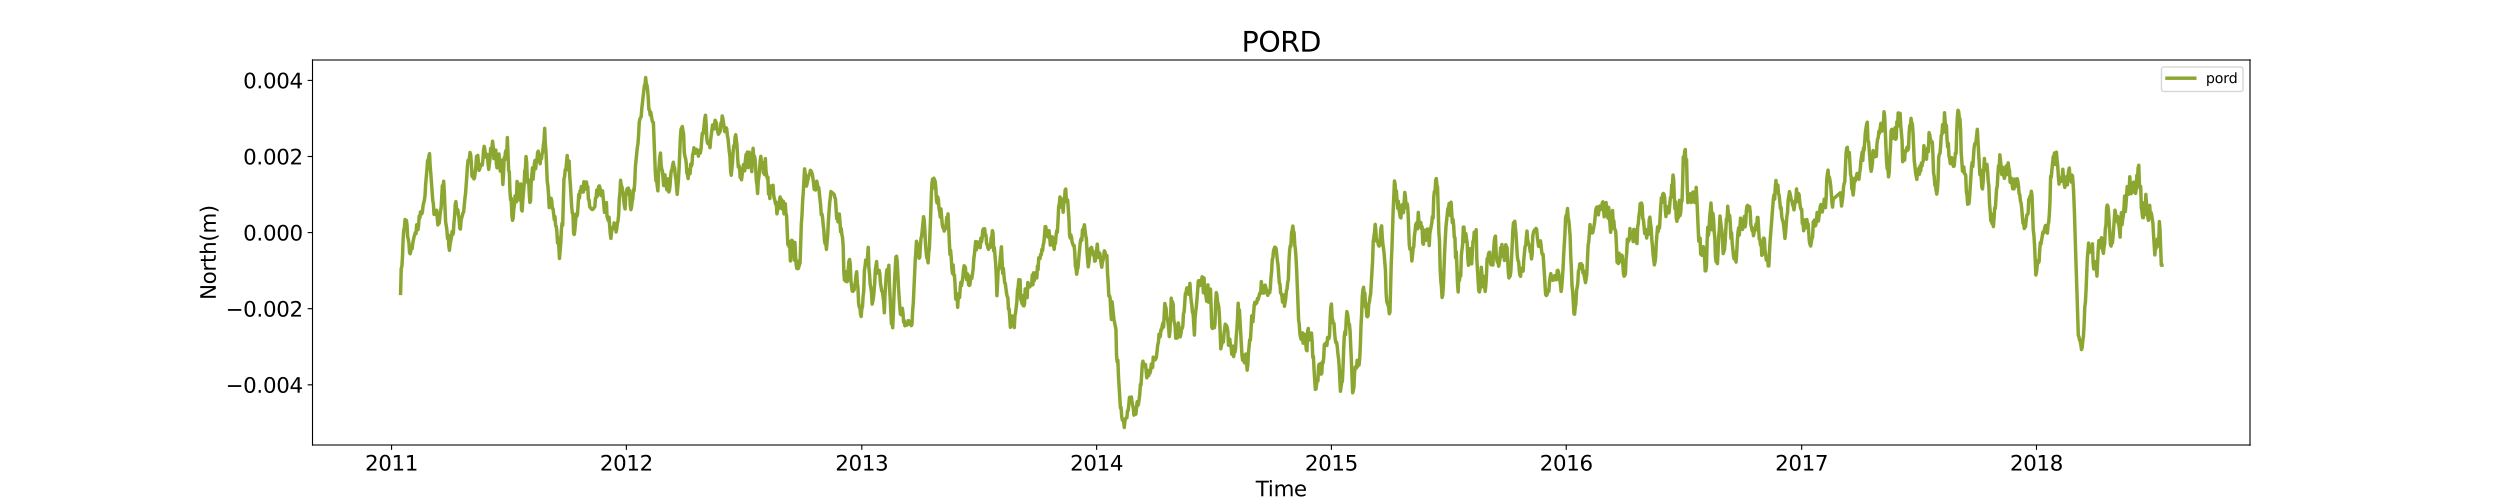 <?xml version="1.0" encoding="utf-8" standalone="no"?>
<!DOCTYPE svg PUBLIC "-//W3C//DTD SVG 1.1//EN"
  "http://www.w3.org/Graphics/SVG/1.1/DTD/svg11.dtd">
<svg xmlns:xlink="http://www.w3.org/1999/xlink" width="1800pt" height="360pt" viewBox="0 0 1800 360" xmlns="http://www.w3.org/2000/svg" version="1.1">
 <defs>
  <style type="text/css">*{stroke-linejoin: round; stroke-linecap: butt}</style>
 </defs>
 <g id="figure_1">
  <g id="patch_1">
   <path d="M 0 360 
L 1800 360 
L 1800 0 
L 0 0 
z
" style="fill: #ffffff"/>
  </g>
  <g id="axes_1">
   <g id="patch_2">
    <path d="M 225 320.4 
L 1620 320.4 
L 1620 43.2 
L 225 43.2 
z
" style="fill: #ffffff"/>
   </g>
   <g id="matplotlib.axis_1">
    <g id="xtick_1">
     <g id="line2d_1">
      <defs>
       <path id="m6aadc8cc6c" d="M 0 0 
L 0 3.5 
" style="stroke: #000000; stroke-width: 0.8"/>
      </defs>
      <g>
       <use xlink:href="#m6aadc8cc6c" x="281.925" y="320.4" style="stroke: #000000; stroke-width: 0.8"/>
      </g>
     </g>
     <g id="text_1">
      <!-- 2011 -->
      <g transform="translate(262.837 338.798) scale(0.15 -0.15)">
       <defs>
        <path id="DejaVuSans-32" d="M 1228 531 
L 3431 531 
L 3431 0 
L 469 0 
L 469 531 
Q 828 903 1448 1529 
Q 2069 2156 2228 2338 
Q 2531 2678 2651 2914 
Q 2772 3150 2772 3378 
Q 2772 3750 2511 3984 
Q 2250 4219 1831 4219 
Q 1534 4219 1204 4116 
Q 875 4013 500 3803 
L 500 4441 
Q 881 4594 1212 4672 
Q 1544 4750 1819 4750 
Q 2544 4750 2975 4387 
Q 3406 4025 3406 3419 
Q 3406 3131 3298 2873 
Q 3191 2616 2906 2266 
Q 2828 2175 2409 1742 
Q 1991 1309 1228 531 
z
" transform="scale(0.016)"/>
        <path id="DejaVuSans-30" d="M 2034 4250 
Q 1547 4250 1301 3770 
Q 1056 3291 1056 2328 
Q 1056 1369 1301 889 
Q 1547 409 2034 409 
Q 2525 409 2770 889 
Q 3016 1369 3016 2328 
Q 3016 3291 2770 3770 
Q 2525 4250 2034 4250 
z
M 2034 4750 
Q 2819 4750 3233 4129 
Q 3647 3509 3647 2328 
Q 3647 1150 3233 529 
Q 2819 -91 2034 -91 
Q 1250 -91 836 529 
Q 422 1150 422 2328 
Q 422 3509 836 4129 
Q 1250 4750 2034 4750 
z
" transform="scale(0.016)"/>
        <path id="DejaVuSans-31" d="M 794 531 
L 1825 531 
L 1825 4091 
L 703 3866 
L 703 4441 
L 1819 4666 
L 2450 4666 
L 2450 531 
L 3481 531 
L 3481 0 
L 794 0 
L 794 531 
z
" transform="scale(0.016)"/>
       </defs>
       <use xlink:href="#DejaVuSans-32"/>
       <use xlink:href="#DejaVuSans-30" x="63.623"/>
       <use xlink:href="#DejaVuSans-31" x="127.246"/>
       <use xlink:href="#DejaVuSans-31" x="190.869"/>
      </g>
     </g>
    </g>
    <g id="xtick_2">
     <g id="line2d_2">
      <g>
       <use xlink:href="#m6aadc8cc6c" x="450.985" y="320.4" style="stroke: #000000; stroke-width: 0.8"/>
      </g>
     </g>
     <g id="text_2">
      <!-- 2012 -->
      <g transform="translate(431.897 338.798) scale(0.15 -0.15)">
       <use xlink:href="#DejaVuSans-32"/>
       <use xlink:href="#DejaVuSans-30" x="63.623"/>
       <use xlink:href="#DejaVuSans-31" x="127.246"/>
       <use xlink:href="#DejaVuSans-32" x="190.869"/>
      </g>
     </g>
    </g>
    <g id="xtick_3">
     <g id="line2d_3">
      <g>
       <use xlink:href="#m6aadc8cc6c" x="620.508" y="320.4" style="stroke: #000000; stroke-width: 0.8"/>
      </g>
     </g>
     <g id="text_3">
      <!-- 2013 -->
      <g transform="translate(601.42 338.798) scale(0.15 -0.15)">
       <defs>
        <path id="DejaVuSans-33" d="M 2597 2516 
Q 3050 2419 3304 2112 
Q 3559 1806 3559 1356 
Q 3559 666 3084 287 
Q 2609 -91 1734 -91 
Q 1441 -91 1130 -33 
Q 819 25 488 141 
L 488 750 
Q 750 597 1062 519 
Q 1375 441 1716 441 
Q 2309 441 2620 675 
Q 2931 909 2931 1356 
Q 2931 1769 2642 2001 
Q 2353 2234 1838 2234 
L 1294 2234 
L 1294 2753 
L 1863 2753 
Q 2328 2753 2575 2939 
Q 2822 3125 2822 3475 
Q 2822 3834 2567 4026 
Q 2313 4219 1838 4219 
Q 1578 4219 1281 4162 
Q 984 4106 628 3988 
L 628 4550 
Q 988 4650 1302 4700 
Q 1616 4750 1894 4750 
Q 2613 4750 3031 4423 
Q 3450 4097 3450 3541 
Q 3450 3153 3228 2886 
Q 3006 2619 2597 2516 
z
" transform="scale(0.016)"/>
       </defs>
       <use xlink:href="#DejaVuSans-32"/>
       <use xlink:href="#DejaVuSans-30" x="63.623"/>
       <use xlink:href="#DejaVuSans-31" x="127.246"/>
       <use xlink:href="#DejaVuSans-33" x="190.869"/>
      </g>
     </g>
    </g>
    <g id="xtick_4">
     <g id="line2d_4">
      <g>
       <use xlink:href="#m6aadc8cc6c" x="789.568" y="320.4" style="stroke: #000000; stroke-width: 0.8"/>
      </g>
     </g>
     <g id="text_4">
      <!-- 2014 -->
      <g transform="translate(770.48 338.798) scale(0.15 -0.15)">
       <defs>
        <path id="DejaVuSans-34" d="M 2419 4116 
L 825 1625 
L 2419 1625 
L 2419 4116 
z
M 2253 4666 
L 3047 4666 
L 3047 1625 
L 3713 1625 
L 3713 1100 
L 3047 1100 
L 3047 0 
L 2419 0 
L 2419 1100 
L 313 1100 
L 313 1709 
L 2253 4666 
z
" transform="scale(0.016)"/>
       </defs>
       <use xlink:href="#DejaVuSans-32"/>
       <use xlink:href="#DejaVuSans-30" x="63.623"/>
       <use xlink:href="#DejaVuSans-31" x="127.246"/>
       <use xlink:href="#DejaVuSans-34" x="190.869"/>
      </g>
     </g>
    </g>
    <g id="xtick_5">
     <g id="line2d_5">
      <g>
       <use xlink:href="#m6aadc8cc6c" x="958.628" y="320.4" style="stroke: #000000; stroke-width: 0.8"/>
      </g>
     </g>
     <g id="text_5">
      <!-- 2015 -->
      <g transform="translate(939.54 338.798) scale(0.15 -0.15)">
       <defs>
        <path id="DejaVuSans-35" d="M 691 4666 
L 3169 4666 
L 3169 4134 
L 1269 4134 
L 1269 2991 
Q 1406 3038 1543 3061 
Q 1681 3084 1819 3084 
Q 2600 3084 3056 2656 
Q 3513 2228 3513 1497 
Q 3513 744 3044 326 
Q 2575 -91 1722 -91 
Q 1428 -91 1123 -41 
Q 819 9 494 109 
L 494 744 
Q 775 591 1075 516 
Q 1375 441 1709 441 
Q 2250 441 2565 725 
Q 2881 1009 2881 1497 
Q 2881 1984 2565 2268 
Q 2250 2553 1709 2553 
Q 1456 2553 1204 2497 
Q 953 2441 691 2322 
L 691 4666 
z
" transform="scale(0.016)"/>
       </defs>
       <use xlink:href="#DejaVuSans-32"/>
       <use xlink:href="#DejaVuSans-30" x="63.623"/>
       <use xlink:href="#DejaVuSans-31" x="127.246"/>
       <use xlink:href="#DejaVuSans-35" x="190.869"/>
      </g>
     </g>
    </g>
    <g id="xtick_6">
     <g id="line2d_6">
      <g>
       <use xlink:href="#m6aadc8cc6c" x="1127.688" y="320.4" style="stroke: #000000; stroke-width: 0.8"/>
      </g>
     </g>
     <g id="text_6">
      <!-- 2016 -->
      <g transform="translate(1108.6 338.798) scale(0.15 -0.15)">
       <defs>
        <path id="DejaVuSans-36" d="M 2113 2584 
Q 1688 2584 1439 2293 
Q 1191 2003 1191 1497 
Q 1191 994 1439 701 
Q 1688 409 2113 409 
Q 2538 409 2786 701 
Q 3034 994 3034 1497 
Q 3034 2003 2786 2293 
Q 2538 2584 2113 2584 
z
M 3366 4563 
L 3366 3988 
Q 3128 4100 2886 4159 
Q 2644 4219 2406 4219 
Q 1781 4219 1451 3797 
Q 1122 3375 1075 2522 
Q 1259 2794 1537 2939 
Q 1816 3084 2150 3084 
Q 2853 3084 3261 2657 
Q 3669 2231 3669 1497 
Q 3669 778 3244 343 
Q 2819 -91 2113 -91 
Q 1303 -91 875 529 
Q 447 1150 447 2328 
Q 447 3434 972 4092 
Q 1497 4750 2381 4750 
Q 2619 4750 2861 4703 
Q 3103 4656 3366 4563 
z
" transform="scale(0.016)"/>
       </defs>
       <use xlink:href="#DejaVuSans-32"/>
       <use xlink:href="#DejaVuSans-30" x="63.623"/>
       <use xlink:href="#DejaVuSans-31" x="127.246"/>
       <use xlink:href="#DejaVuSans-36" x="190.869"/>
      </g>
     </g>
    </g>
    <g id="xtick_7">
     <g id="line2d_7">
      <g>
       <use xlink:href="#m6aadc8cc6c" x="1297.211" y="320.4" style="stroke: #000000; stroke-width: 0.8"/>
      </g>
     </g>
     <g id="text_7">
      <!-- 2017 -->
      <g transform="translate(1278.124 338.798) scale(0.15 -0.15)">
       <defs>
        <path id="DejaVuSans-37" d="M 525 4666 
L 3525 4666 
L 3525 4397 
L 1831 0 
L 1172 0 
L 2766 4134 
L 525 4134 
L 525 4666 
z
" transform="scale(0.016)"/>
       </defs>
       <use xlink:href="#DejaVuSans-32"/>
       <use xlink:href="#DejaVuSans-30" x="63.623"/>
       <use xlink:href="#DejaVuSans-31" x="127.246"/>
       <use xlink:href="#DejaVuSans-37" x="190.869"/>
      </g>
     </g>
    </g>
    <g id="xtick_8">
     <g id="line2d_8">
      <g>
       <use xlink:href="#m6aadc8cc6c" x="1466.271" y="320.4" style="stroke: #000000; stroke-width: 0.8"/>
      </g>
     </g>
     <g id="text_8">
      <!-- 2018 -->
      <g transform="translate(1447.184 338.798) scale(0.15 -0.15)">
       <defs>
        <path id="DejaVuSans-38" d="M 2034 2216 
Q 1584 2216 1326 1975 
Q 1069 1734 1069 1313 
Q 1069 891 1326 650 
Q 1584 409 2034 409 
Q 2484 409 2743 651 
Q 3003 894 3003 1313 
Q 3003 1734 2745 1975 
Q 2488 2216 2034 2216 
z
M 1403 2484 
Q 997 2584 770 2862 
Q 544 3141 544 3541 
Q 544 4100 942 4425 
Q 1341 4750 2034 4750 
Q 2731 4750 3128 4425 
Q 3525 4100 3525 3541 
Q 3525 3141 3298 2862 
Q 3072 2584 2669 2484 
Q 3125 2378 3379 2068 
Q 3634 1759 3634 1313 
Q 3634 634 3220 271 
Q 2806 -91 2034 -91 
Q 1263 -91 848 271 
Q 434 634 434 1313 
Q 434 1759 690 2068 
Q 947 2378 1403 2484 
z
M 1172 3481 
Q 1172 3119 1398 2916 
Q 1625 2713 2034 2713 
Q 2441 2713 2670 2916 
Q 2900 3119 2900 3481 
Q 2900 3844 2670 4047 
Q 2441 4250 2034 4250 
Q 1625 4250 1398 4047 
Q 1172 3844 1172 3481 
z
" transform="scale(0.016)"/>
       </defs>
       <use xlink:href="#DejaVuSans-32"/>
       <use xlink:href="#DejaVuSans-30" x="63.623"/>
       <use xlink:href="#DejaVuSans-31" x="127.246"/>
       <use xlink:href="#DejaVuSans-38" x="190.869"/>
      </g>
     </g>
    </g>
    <g id="text_9">
     <!-- Time -->
     <g transform="translate(904.15 357.315) scale(0.15 -0.15)">
      <defs>
       <path id="DejaVuSans-54" d="M -19 4666 
L 3928 4666 
L 3928 4134 
L 2272 4134 
L 2272 0 
L 1638 0 
L 1638 4134 
L -19 4134 
L -19 4666 
z
" transform="scale(0.016)"/>
       <path id="DejaVuSans-69" d="M 603 3500 
L 1178 3500 
L 1178 0 
L 603 0 
L 603 3500 
z
M 603 4863 
L 1178 4863 
L 1178 4134 
L 603 4134 
L 603 4863 
z
" transform="scale(0.016)"/>
       <path id="DejaVuSans-6d" d="M 3328 2828 
Q 3544 3216 3844 3400 
Q 4144 3584 4550 3584 
Q 5097 3584 5394 3201 
Q 5691 2819 5691 2113 
L 5691 0 
L 5113 0 
L 5113 2094 
Q 5113 2597 4934 2840 
Q 4756 3084 4391 3084 
Q 3944 3084 3684 2787 
Q 3425 2491 3425 1978 
L 3425 0 
L 2847 0 
L 2847 2094 
Q 2847 2600 2669 2842 
Q 2491 3084 2119 3084 
Q 1678 3084 1418 2786 
Q 1159 2488 1159 1978 
L 1159 0 
L 581 0 
L 581 3500 
L 1159 3500 
L 1159 2956 
Q 1356 3278 1631 3431 
Q 1906 3584 2284 3584 
Q 2666 3584 2933 3390 
Q 3200 3197 3328 2828 
z
" transform="scale(0.016)"/>
       <path id="DejaVuSans-65" d="M 3597 1894 
L 3597 1613 
L 953 1613 
Q 991 1019 1311 708 
Q 1631 397 2203 397 
Q 2534 397 2845 478 
Q 3156 559 3463 722 
L 3463 178 
Q 3153 47 2828 -22 
Q 2503 -91 2169 -91 
Q 1331 -91 842 396 
Q 353 884 353 1716 
Q 353 2575 817 3079 
Q 1281 3584 2069 3584 
Q 2775 3584 3186 3129 
Q 3597 2675 3597 1894 
z
M 3022 2063 
Q 3016 2534 2758 2815 
Q 2500 3097 2075 3097 
Q 1594 3097 1305 2825 
Q 1016 2553 972 2059 
L 3022 2063 
z
" transform="scale(0.016)"/>
      </defs>
      <use xlink:href="#DejaVuSans-54"/>
      <use xlink:href="#DejaVuSans-69" x="57.959"/>
      <use xlink:href="#DejaVuSans-6d" x="85.742"/>
      <use xlink:href="#DejaVuSans-65" x="183.154"/>
     </g>
    </g>
   </g>
   <g id="matplotlib.axis_2">
    <g id="ytick_1">
     <g id="line2d_9">
      <defs>
       <path id="mad1d8b7c87" d="M 0 0 
L -3.5 0 
" style="stroke: #000000; stroke-width: 0.8"/>
      </defs>
      <g>
       <use xlink:href="#mad1d8b7c87" x="225" y="277.071" style="stroke: #000000; stroke-width: 0.8"/>
      </g>
     </g>
     <g id="text_10">
      <!-- −0.004 -->
      <g transform="translate(162.488 282.77) scale(0.15 -0.15)">
       <defs>
        <path id="DejaVuSans-2212" d="M 678 2272 
L 4684 2272 
L 4684 1741 
L 678 1741 
L 678 2272 
z
" transform="scale(0.016)"/>
        <path id="DejaVuSans-2e" d="M 684 794 
L 1344 794 
L 1344 0 
L 684 0 
L 684 794 
z
" transform="scale(0.016)"/>
       </defs>
       <use xlink:href="#DejaVuSans-2212"/>
       <use xlink:href="#DejaVuSans-30" x="83.789"/>
       <use xlink:href="#DejaVuSans-2e" x="147.412"/>
       <use xlink:href="#DejaVuSans-30" x="179.199"/>
       <use xlink:href="#DejaVuSans-30" x="242.822"/>
       <use xlink:href="#DejaVuSans-34" x="306.445"/>
      </g>
     </g>
    </g>
    <g id="ytick_2">
     <g id="line2d_10">
      <g>
       <use xlink:href="#mad1d8b7c87" x="225" y="222.274" style="stroke: #000000; stroke-width: 0.8"/>
      </g>
     </g>
     <g id="text_11">
      <!-- −0.002 -->
      <g transform="translate(162.488 227.973) scale(0.15 -0.15)">
       <use xlink:href="#DejaVuSans-2212"/>
       <use xlink:href="#DejaVuSans-30" x="83.789"/>
       <use xlink:href="#DejaVuSans-2e" x="147.412"/>
       <use xlink:href="#DejaVuSans-30" x="179.199"/>
       <use xlink:href="#DejaVuSans-30" x="242.822"/>
       <use xlink:href="#DejaVuSans-32" x="306.445"/>
      </g>
     </g>
    </g>
    <g id="ytick_3">
     <g id="line2d_11">
      <g>
       <use xlink:href="#mad1d8b7c87" x="225" y="167.477" style="stroke: #000000; stroke-width: 0.8"/>
      </g>
     </g>
     <g id="text_12">
      <!-- 0.000 -->
      <g transform="translate(175.058 173.176) scale(0.15 -0.15)">
       <use xlink:href="#DejaVuSans-30"/>
       <use xlink:href="#DejaVuSans-2e" x="63.623"/>
       <use xlink:href="#DejaVuSans-30" x="95.41"/>
       <use xlink:href="#DejaVuSans-30" x="159.033"/>
       <use xlink:href="#DejaVuSans-30" x="222.656"/>
      </g>
     </g>
    </g>
    <g id="ytick_4">
     <g id="line2d_12">
      <g>
       <use xlink:href="#mad1d8b7c87" x="225" y="112.68" style="stroke: #000000; stroke-width: 0.8"/>
      </g>
     </g>
     <g id="text_13">
      <!-- 0.002 -->
      <g transform="translate(175.058 118.379) scale(0.15 -0.15)">
       <use xlink:href="#DejaVuSans-30"/>
       <use xlink:href="#DejaVuSans-2e" x="63.623"/>
       <use xlink:href="#DejaVuSans-30" x="95.41"/>
       <use xlink:href="#DejaVuSans-30" x="159.033"/>
       <use xlink:href="#DejaVuSans-32" x="222.656"/>
      </g>
     </g>
    </g>
    <g id="ytick_5">
     <g id="line2d_13">
      <g>
       <use xlink:href="#mad1d8b7c87" x="225" y="57.883" style="stroke: #000000; stroke-width: 0.8"/>
      </g>
     </g>
     <g id="text_14">
      <!-- 0.004 -->
      <g transform="translate(175.058 63.582) scale(0.15 -0.15)">
       <use xlink:href="#DejaVuSans-30"/>
       <use xlink:href="#DejaVuSans-2e" x="63.623"/>
       <use xlink:href="#DejaVuSans-30" x="95.41"/>
       <use xlink:href="#DejaVuSans-30" x="159.033"/>
       <use xlink:href="#DejaVuSans-34" x="222.656"/>
      </g>
     </g>
    </g>
    <g id="text_15">
     <!-- North(m) -->
     <g transform="translate(155.369 215.934) rotate(-90) scale(0.15 -0.15)">
      <defs>
       <path id="DejaVuSans-4e" d="M 628 4666 
L 1478 4666 
L 3547 763 
L 3547 4666 
L 4159 4666 
L 4159 0 
L 3309 0 
L 1241 3903 
L 1241 0 
L 628 0 
L 628 4666 
z
" transform="scale(0.016)"/>
       <path id="DejaVuSans-6f" d="M 1959 3097 
Q 1497 3097 1228 2736 
Q 959 2375 959 1747 
Q 959 1119 1226 758 
Q 1494 397 1959 397 
Q 2419 397 2687 759 
Q 2956 1122 2956 1747 
Q 2956 2369 2687 2733 
Q 2419 3097 1959 3097 
z
M 1959 3584 
Q 2709 3584 3137 3096 
Q 3566 2609 3566 1747 
Q 3566 888 3137 398 
Q 2709 -91 1959 -91 
Q 1206 -91 779 398 
Q 353 888 353 1747 
Q 353 2609 779 3096 
Q 1206 3584 1959 3584 
z
" transform="scale(0.016)"/>
       <path id="DejaVuSans-72" d="M 2631 2963 
Q 2534 3019 2420 3045 
Q 2306 3072 2169 3072 
Q 1681 3072 1420 2755 
Q 1159 2438 1159 1844 
L 1159 0 
L 581 0 
L 581 3500 
L 1159 3500 
L 1159 2956 
Q 1341 3275 1631 3429 
Q 1922 3584 2338 3584 
Q 2397 3584 2469 3576 
Q 2541 3569 2628 3553 
L 2631 2963 
z
" transform="scale(0.016)"/>
       <path id="DejaVuSans-74" d="M 1172 4494 
L 1172 3500 
L 2356 3500 
L 2356 3053 
L 1172 3053 
L 1172 1153 
Q 1172 725 1289 603 
Q 1406 481 1766 481 
L 2356 481 
L 2356 0 
L 1766 0 
Q 1100 0 847 248 
Q 594 497 594 1153 
L 594 3053 
L 172 3053 
L 172 3500 
L 594 3500 
L 594 4494 
L 1172 4494 
z
" transform="scale(0.016)"/>
       <path id="DejaVuSans-68" d="M 3513 2113 
L 3513 0 
L 2938 0 
L 2938 2094 
Q 2938 2591 2744 2837 
Q 2550 3084 2163 3084 
Q 1697 3084 1428 2787 
Q 1159 2491 1159 1978 
L 1159 0 
L 581 0 
L 581 4863 
L 1159 4863 
L 1159 2956 
Q 1366 3272 1645 3428 
Q 1925 3584 2291 3584 
Q 2894 3584 3203 3211 
Q 3513 2838 3513 2113 
z
" transform="scale(0.016)"/>
       <path id="DejaVuSans-28" d="M 1984 4856 
Q 1566 4138 1362 3434 
Q 1159 2731 1159 2009 
Q 1159 1288 1364 580 
Q 1569 -128 1984 -844 
L 1484 -844 
Q 1016 -109 783 600 
Q 550 1309 550 2009 
Q 550 2706 781 3412 
Q 1013 4119 1484 4856 
L 1984 4856 
z
" transform="scale(0.016)"/>
       <path id="DejaVuSans-29" d="M 513 4856 
L 1013 4856 
Q 1481 4119 1714 3412 
Q 1947 2706 1947 2009 
Q 1947 1309 1714 600 
Q 1481 -109 1013 -844 
L 513 -844 
Q 928 -128 1133 580 
Q 1338 1288 1338 2009 
Q 1338 2731 1133 3434 
Q 928 4138 513 4856 
z
" transform="scale(0.016)"/>
      </defs>
      <use xlink:href="#DejaVuSans-4e"/>
      <use xlink:href="#DejaVuSans-6f" x="74.805"/>
      <use xlink:href="#DejaVuSans-72" x="135.986"/>
      <use xlink:href="#DejaVuSans-74" x="177.1"/>
      <use xlink:href="#DejaVuSans-68" x="216.309"/>
      <use xlink:href="#DejaVuSans-28" x="279.688"/>
      <use xlink:href="#DejaVuSans-6d" x="318.701"/>
      <use xlink:href="#DejaVuSans-29" x="416.113"/>
     </g>
    </g>
   </g>
   <g id="line2d_14">
    <path d="M 288.409 211.255 
L 288.872 193.299 
L 289.335 191.993 
L 289.799 184.595 
L 290.262 171.987 
L 290.725 165.835 
L 291.188 163.653 
L 291.651 158.059 
L 292.115 158.647 
L 292.578 158.698 
L 293.041 161.747 
L 293.504 170.55 
L 293.967 172.15 
L 294.43 175.27 
L 294.894 181.877 
L 295.357 182.734 
L 295.82 180.308 
L 296.283 179.282 
L 296.746 178.973 
L 297.209 174.942 
L 298.136 170.433 
L 299.062 167.411 
L 299.525 168.265 
L 299.989 161.81 
L 300.452 165.482 
L 300.915 165.415 
L 301.378 162.257 
L 301.841 155.509 
L 302.304 156.887 
L 302.768 152.574 
L 303.231 152.609 
L 303.694 153.936 
L 304.157 152.273 
L 304.62 147.928 
L 305.547 144.147 
L 306.01 140.836 
L 306.473 132.573 
L 307.399 121.99 
L 307.863 115.52 
L 308.326 115.786 
L 308.789 112.612 
L 309.252 110.589 
L 309.715 119.626 
L 310.178 124.871 
L 311.568 144.156 
L 312.031 146.645 
L 312.494 154.368 
L 312.958 154.352 
L 313.421 153.793 
L 313.884 152.301 
L 314.347 151.37 
L 315.273 161.965 
L 315.737 157.218 
L 316.2 160.768 
L 317.126 152.153 
L 317.589 149.75 
L 318.516 133.613 
L 318.979 135.879 
L 319.442 130.493 
L 319.905 138.227 
L 320.832 159.532 
L 321.758 165.54 
L 322.221 171.681 
L 322.684 169.067 
L 323.147 177.349 
L 323.611 180.226 
L 324.074 175.482 
L 324.537 173.541 
L 325 171.067 
L 325.463 166.68 
L 325.927 168.954 
L 326.39 167.87 
L 326.853 160.284 
L 327.316 155.501 
L 327.779 147.36 
L 328.242 145.145 
L 328.706 150.437 
L 329.169 153.529 
L 329.632 151.063 
L 330.558 157.862 
L 331.021 164.328 
L 331.485 164.943 
L 331.948 159.373 
L 332.411 156.641 
L 332.874 155.506 
L 333.337 153.216 
L 333.801 152.786 
L 334.727 142.981 
L 335.19 139.232 
L 336.116 126.617 
L 336.58 119.474 
L 337.043 115.38 
L 337.506 115.943 
L 337.969 113.72 
L 338.432 109.771 
L 338.896 111.399 
L 339.359 117.31 
L 339.822 126.821 
L 340.285 127.396 
L 340.748 125.369 
L 341.211 128.817 
L 341.675 128.078 
L 342.601 119.921 
L 343.064 112.672 
L 343.527 113.917 
L 343.99 111.87 
L 344.917 122.673 
L 345.38 121.745 
L 345.843 119.671 
L 346.306 118.536 
L 346.77 118.43 
L 347.233 118.896 
L 347.696 114.97 
L 348.159 108.105 
L 348.622 105.369 
L 349.085 107.663 
L 349.549 112.497 
L 350.012 112.932 
L 350.475 113.55 
L 350.938 111.182 
L 351.401 118.134 
L 351.865 121.938 
L 352.791 114.4 
L 353.254 106.803 
L 353.717 108.83 
L 354.18 107.359 
L 354.644 101.66 
L 355.107 105.801 
L 355.57 114.181 
L 356.033 113.809 
L 356.496 114.369 
L 356.959 107.997 
L 357.423 118.303 
L 357.886 120.863 
L 358.349 119.446 
L 358.812 112.585 
L 359.275 110.847 
L 359.739 118.616 
L 360.202 123.204 
L 360.665 115.192 
L 361.128 120.977 
L 361.591 122.644 
L 362.054 132.825 
L 362.518 125.819 
L 362.981 113.513 
L 363.444 115.004 
L 363.907 109.603 
L 364.37 108.19 
L 364.833 111.263 
L 365.297 99.039 
L 366.223 122.7 
L 366.686 123.741 
L 367.149 137.495 
L 367.613 143.863 
L 368.076 142.736 
L 368.539 155.105 
L 369.002 158.655 
L 369.465 157.289 
L 369.928 150.885 
L 370.392 146.909 
L 370.855 140.987 
L 371.318 142.557 
L 371.781 145.41 
L 372.244 130.631 
L 372.708 131.413 
L 373.171 141.488 
L 373.634 140.835 
L 374.097 144.052 
L 374.56 143.485 
L 375.023 132.463 
L 375.487 150.867 
L 375.95 151.939 
L 376.413 144.068 
L 377.339 133.59 
L 377.802 122.854 
L 378.266 122.107 
L 378.729 112.697 
L 379.192 116.756 
L 379.655 128.823 
L 380.118 131.771 
L 380.582 129.571 
L 381.045 138.82 
L 381.508 145.752 
L 381.971 144.942 
L 382.434 132.092 
L 383.361 120.847 
L 383.824 129.051 
L 384.75 117.888 
L 385.213 115.45 
L 385.677 121.482 
L 386.14 116.315 
L 386.603 116.061 
L 387.066 109.822 
L 387.529 108.851 
L 388.456 116.261 
L 388.919 117.865 
L 389.382 113.157 
L 389.845 114.343 
L 390.308 110.813 
L 390.771 108.938 
L 391.235 104.331 
L 391.698 101.075 
L 392.161 92.409 
L 392.624 103.725 
L 393.087 108.797 
L 394.014 130.646 
L 394.477 133.738 
L 394.94 139.953 
L 395.403 149.461 
L 395.866 142.423 
L 396.33 148.608 
L 396.793 142.788 
L 397.256 144.819 
L 397.719 150.213 
L 398.182 150.26 
L 399.109 158.256 
L 399.572 155.959 
L 400.035 162.331 
L 400.498 163.165 
L 400.961 167.02 
L 401.425 174.934 
L 401.888 171.228 
L 402.351 177.8 
L 402.814 186.094 
L 403.74 175.15 
L 404.204 165.283 
L 404.667 160.723 
L 405.13 162.206 
L 406.056 128.691 
L 406.52 127.16 
L 406.983 122.107 
L 407.446 121.974 
L 408.372 111.99 
L 408.835 118.968 
L 409.299 122.577 
L 409.762 115.951 
L 410.225 127.188 
L 410.688 133.185 
L 411.614 148.939 
L 412.078 153.511 
L 412.541 153.976 
L 413.004 168.259 
L 413.467 168.803 
L 413.93 165.23 
L 414.857 153.988 
L 415.32 155.758 
L 415.783 154.439 
L 416.709 140.016 
L 417.173 142.618 
L 417.636 137.378 
L 418.099 137.597 
L 418.562 134.254 
L 419.025 137.589 
L 419.489 138.29 
L 419.952 138.247 
L 420.415 130.822 
L 420.878 136.603 
L 421.341 135.691 
L 421.804 134.075 
L 422.268 130.975 
L 422.731 134.627 
L 423.194 134.376 
L 423.657 143.661 
L 424.12 143.853 
L 424.583 148.874 
L 425.973 150.651 
L 426.436 150.886 
L 426.899 150.687 
L 428.289 148.851 
L 428.752 142.624 
L 429.215 142.393 
L 429.678 136.792 
L 430.142 141.211 
L 430.605 139.743 
L 431.068 134.205 
L 431.531 133.833 
L 431.994 135.25 
L 432.457 138.894 
L 432.921 140.832 
L 433.384 137.505 
L 433.847 137.435 
L 435.237 152.884 
L 435.7 147.932 
L 436.163 148.179 
L 436.626 145.874 
L 437.089 155.98 
L 438.016 158.955 
L 438.479 156.34 
L 439.405 168.58 
L 439.868 171.676 
L 440.332 166.525 
L 441.258 163.684 
L 441.721 164.572 
L 442.184 160.462 
L 442.647 162.639 
L 443.111 161.977 
L 443.574 167.073 
L 444.037 164.776 
L 444.5 160.94 
L 444.963 159.042 
L 445.426 154.631 
L 445.89 143.288 
L 446.353 138.752 
L 446.816 129.8 
L 447.279 133.249 
L 447.742 134.372 
L 448.669 138.975 
L 449.132 144.768 
L 449.595 148.283 
L 450.058 150.436 
L 450.521 141.32 
L 450.985 140.165 
L 451.448 135.985 
L 451.911 138.283 
L 452.374 135.398 
L 452.837 139.786 
L 453.301 137.16 
L 453.764 147.587 
L 454.227 150.969 
L 454.69 149.071 
L 455.153 145.247 
L 455.616 143.129 
L 456.08 136.534 
L 456.543 137.423 
L 457.006 131.528 
L 457.469 120.283 
L 458.395 110.803 
L 458.859 106.384 
L 459.322 103.562 
L 459.785 97.347 
L 460.248 88.184 
L 460.711 85.848 
L 461.175 84.807 
L 461.638 84.039 
L 462.101 78.016 
L 463.954 61.687 
L 464.417 60.912 
L 464.88 55.8 
L 465.343 60.654 
L 465.806 61.252 
L 466.27 64.705 
L 466.733 70.615 
L 467.196 78.862 
L 467.659 79.042 
L 468.122 82.792 
L 468.585 80.855 
L 469.512 86.597 
L 469.975 88.033 
L 470.438 88.151 
L 471.828 123.976 
L 472.291 130.208 
L 472.754 128.885 
L 473.217 133.969 
L 473.68 137.414 
L 474.144 124.928 
L 475.07 113.033 
L 475.533 110.184 
L 475.996 118.689 
L 476.459 121.793 
L 476.923 122.854 
L 477.849 133.586 
L 478.312 126.94 
L 478.775 125.887 
L 479.238 132.029 
L 480.165 136.687 
L 480.628 134.53 
L 481.091 128.706 
L 481.554 138.221 
L 482.018 136.785 
L 482.481 133.117 
L 482.944 125.868 
L 483.407 122.749 
L 483.87 122.272 
L 484.333 118.855 
L 484.797 116.823 
L 485.26 119.974 
L 485.723 120.918 
L 486.186 126.315 
L 486.649 129.075 
L 487.576 139.936 
L 488.502 129.071 
L 488.965 120.468 
L 489.892 98.628 
L 490.355 93.062 
L 491.281 91.125 
L 491.744 94.311 
L 492.207 96.366 
L 492.671 109.666 
L 493.134 112.543 
L 493.597 113.921 
L 494.06 117.259 
L 494.523 124.614 
L 494.987 125.397 
L 495.45 128.54 
L 495.913 122.176 
L 496.376 122.458 
L 496.839 125.1 
L 497.302 118.152 
L 497.766 119.647 
L 498.229 118.262 
L 498.692 111.311 
L 499.155 110.125 
L 499.618 106.391 
L 500.082 109.221 
L 500.545 110.426 
L 501.008 108.407 
L 501.471 107.542 
L 501.934 108.994 
L 502.397 108.548 
L 502.861 112.446 
L 503.324 108.227 
L 503.787 110.356 
L 504.25 110.126 
L 504.713 107.358 
L 505.64 96.016 
L 506.103 96.536 
L 506.566 93.871 
L 507.492 85.119 
L 507.956 82.955 
L 508.419 88.971 
L 508.882 99.848 
L 509.345 102.701 
L 509.808 103.535 
L 510.271 102.647 
L 510.735 103.457 
L 511.198 106.322 
L 511.661 100.702 
L 513.051 89.951 
L 513.514 91.201 
L 513.977 92.865 
L 514.903 86.574 
L 515.83 88.8 
L 516.293 93.097 
L 516.756 94.565 
L 517.219 96.651 
L 517.682 96.123 
L 518.145 94.781 
L 518.609 94.515 
L 519.072 88.46 
L 519.535 89.254 
L 519.998 83.497 
L 520.461 85.305 
L 521.851 94.805 
L 522.314 93.834 
L 522.777 91.952 
L 523.24 92.629 
L 523.704 97.741 
L 524.167 99.784 
L 525.093 109.209 
L 525.556 112.571 
L 526.019 122.67 
L 526.483 126.181 
L 527.409 116.803 
L 527.872 109.166 
L 528.335 104.904 
L 528.799 105.808 
L 529.262 98.63 
L 529.725 97.002 
L 530.651 104.9 
L 531.114 113.907 
L 531.578 120.228 
L 532.041 119.164 
L 532.504 120.995 
L 532.967 127.873 
L 533.43 125.246 
L 533.894 129.477 
L 535.283 118.499 
L 536.209 122.957 
L 536.673 115.673 
L 537.136 111.262 
L 537.599 111.81 
L 538.062 109.497 
L 538.525 120.687 
L 538.988 116.785 
L 539.452 109.567 
L 539.915 120.167 
L 540.378 119.141 
L 540.841 119.505 
L 541.304 123.596 
L 541.768 112.84 
L 542.231 106.793 
L 542.694 114.304 
L 543.157 112.308 
L 543.62 114.382 
L 544.083 120.849 
L 544.547 129.886 
L 545.01 132.947 
L 545.473 139.304 
L 545.936 130.462 
L 546.399 127.299 
L 546.863 122.751 
L 547.326 115.679 
L 547.789 112.559 
L 548.252 117.252 
L 548.715 116.779 
L 549.178 117.174 
L 549.642 124.513 
L 550.105 123.19 
L 550.568 125.805 
L 551.031 114.196 
L 551.494 122.826 
L 551.957 125.989 
L 552.421 128.373 
L 552.884 127.566 
L 553.347 139.747 
L 553.81 134.815 
L 554.273 142.953 
L 554.737 134.119 
L 555.2 133.865 
L 555.663 137.994 
L 556.126 136.327 
L 556.589 133.403 
L 557.052 140.487 
L 557.516 143.141 
L 557.979 144.468 
L 558.442 146.997 
L 558.905 145.736 
L 559.368 153.956 
L 559.831 151.596 
L 560.295 146.527 
L 560.758 147.068 
L 561.684 141.803 
L 562.147 149.976 
L 562.611 143.596 
L 563.074 150.035 
L 563.537 150.735 
L 564 144.927 
L 564.463 154.004 
L 564.926 153.609 
L 565.39 146.665 
L 565.853 153.542 
L 566.316 155.112 
L 567.242 176.134 
L 567.706 173.606 
L 568.169 177.771 
L 568.632 175.187 
L 569.095 187.885 
L 569.558 178.479 
L 570.021 173.011 
L 570.485 173.282 
L 570.948 178.984 
L 571.411 180.382 
L 571.874 187.365 
L 572.337 174.53 
L 572.8 184.128 
L 573.264 190.449 
L 573.727 193.295 
L 574.19 188.05 
L 574.653 193.455 
L 575.116 192.289 
L 575.58 190.567 
L 576.043 189.322 
L 576.969 160.988 
L 577.432 154.961 
L 577.895 144.503 
L 578.359 138.479 
L 579.285 121.574 
L 579.748 124.999 
L 580.211 130.596 
L 580.675 134.033 
L 582.527 125.61 
L 582.99 125.493 
L 583.454 122.608 
L 583.917 122.968 
L 584.843 125.239 
L 585.769 131.666 
L 586.233 136.339 
L 586.696 136.065 
L 587.159 136.828 
L 587.622 131.02 
L 588.085 130.437 
L 589.012 135.349 
L 589.475 134.954 
L 590.864 147.988 
L 591.328 154.681 
L 591.791 154.051 
L 592.254 156.677 
L 592.717 162.098 
L 593.18 165.923 
L 593.644 173.265 
L 594.107 175.598 
L 594.57 175.199 
L 595.033 179.559 
L 595.959 168.812 
L 596.423 159.481 
L 597.349 146.075 
L 597.812 142.509 
L 598.275 137.895 
L 600.591 140.008 
L 601.054 142.161 
L 601.518 143.23 
L 602.444 157.501 
L 602.907 154.816 
L 603.37 159.767 
L 603.833 159.196 
L 604.297 154.072 
L 604.76 159.301 
L 605.223 166.867 
L 605.686 164.582 
L 606.149 168.997 
L 606.612 170.958 
L 607.076 176.892 
L 607.539 195.601 
L 608.002 201.636 
L 608.465 195.382 
L 608.928 202.513 
L 609.392 201.281 
L 609.855 202.862 
L 610.318 202.161 
L 610.781 193.179 
L 611.244 188.04 
L 611.707 186.826 
L 612.171 189.993 
L 612.634 201.778 
L 613.56 209.469 
L 614.023 209.818 
L 614.487 207.082 
L 614.95 208.839 
L 615.413 205.567 
L 615.876 203.102 
L 616.339 198.514 
L 616.802 195.657 
L 617.266 203.798 
L 617.729 207.204 
L 618.192 218.316 
L 618.655 221.212 
L 619.118 220.993 
L 619.581 225.964 
L 620.045 227.882 
L 620.508 222.121 
L 620.971 221.123 
L 621.434 213.451 
L 621.897 209.619 
L 622.361 195.024 
L 622.824 191.928 
L 623.287 187.223 
L 623.75 190.304 
L 624.213 190.644 
L 625.14 178.065 
L 625.603 192.813 
L 626.066 197.537 
L 626.529 204.704 
L 626.992 207.064 
L 627.456 210.117 
L 627.919 218.975 
L 628.382 217.182 
L 628.845 214.302 
L 629.308 210.012 
L 629.771 204 
L 630.235 194.469 
L 631.161 188.301 
L 631.624 196.677 
L 632.55 194.669 
L 633.014 194.669 
L 633.477 197.257 
L 633.94 203.887 
L 634.866 209.637 
L 635.33 209.966 
L 636.256 217.039 
L 636.719 225.176 
L 637.182 212.506 
L 638.109 198.048 
L 638.572 194.252 
L 639.035 198.53 
L 639.961 190.991 
L 640.424 205.657 
L 640.888 214.139 
L 641.814 233.064 
L 642.277 232.293 
L 642.74 235.957 
L 643.204 225.792 
L 644.13 200.945 
L 645.056 185.023 
L 645.519 184.491 
L 645.983 187.939 
L 646.909 207.071 
L 647.835 220.837 
L 648.299 226.102 
L 648.762 226.634 
L 649.225 223.186 
L 649.688 221.984 
L 650.151 225.433 
L 650.614 231.973 
L 651.078 230.791 
L 651.541 234.58 
L 652.004 233.336 
L 652.467 233.324 
L 652.93 234.138 
L 653.393 233.633 
L 653.857 230.854 
L 654.32 230.901 
L 655.246 233.547 
L 655.709 232.452 
L 656.173 234.475 
L 656.636 233.278 
L 657.099 223.528 
L 657.562 218.447 
L 658.952 187.871 
L 659.878 173.718 
L 660.341 175.534 
L 660.804 178.063 
L 661.268 181.366 
L 661.731 185.953 
L 662.194 185.276 
L 662.657 177.444 
L 663.12 171.589 
L 663.583 170 
L 664.973 156.027 
L 665.436 158.751 
L 665.899 165.918 
L 666.362 175.468 
L 666.826 181.508 
L 667.289 185.684 
L 667.752 185.328 
L 668.215 189.246 
L 668.678 181.461 
L 669.142 179.093 
L 670.068 155.053 
L 670.531 141.213 
L 670.994 131.984 
L 671.457 128.962 
L 671.921 135.268 
L 672.384 128.317 
L 672.847 129.624 
L 673.31 130.54 
L 673.773 135.01 
L 674.237 144.047 
L 674.7 146.239 
L 675.163 141.813 
L 675.626 143.836 
L 676.089 150.212 
L 676.552 152.416 
L 677.016 156.342 
L 677.479 150.397 
L 678.405 161.438 
L 678.868 163.861 
L 679.331 163.595 
L 679.795 166.366 
L 680.258 163.846 
L 680.721 164.793 
L 681.184 161.995 
L 681.647 156.507 
L 682.111 159.4 
L 682.574 153.967 
L 683.963 183.151 
L 684.426 180.235 
L 684.89 185.667 
L 685.353 193.5 
L 685.816 196.917 
L 686.279 190.811 
L 686.742 198.169 
L 687.205 198.103 
L 687.669 205.371 
L 688.132 215.376 
L 688.595 211.215 
L 689.058 211.72 
L 689.521 221.259 
L 689.985 213.626 
L 690.448 212.464 
L 690.911 214.214 
L 691.374 207.419 
L 691.837 203.211 
L 692.3 205.685 
L 693.227 199.755 
L 693.69 194.299 
L 694.153 191.321 
L 695.08 192.577 
L 695.543 198.809 
L 696.006 201.427 
L 696.469 197.126 
L 696.932 197.795 
L 697.395 205.075 
L 697.859 205.518 
L 698.322 205.161 
L 698.785 201.193 
L 699.248 198.829 
L 699.711 200.453 
L 700.638 193.991 
L 701.101 186.703 
L 701.564 183.188 
L 702.49 173.912 
L 702.954 179.936 
L 703.88 174.175 
L 704.343 175.944 
L 704.806 175.302 
L 705.269 178.081 
L 705.733 178.312 
L 706.196 171.47 
L 706.659 174.14 
L 707.122 171.658 
L 707.585 165.889 
L 708.049 164.789 
L 708.512 166.41 
L 708.975 164.703 
L 709.438 169.749 
L 709.901 169.138 
L 710.364 175.53 
L 710.828 175.808 
L 711.291 178.654 
L 711.754 179.526 
L 712.217 178.282 
L 712.68 178.043 
L 713.143 178.031 
L 713.607 171.225 
L 714.07 171.045 
L 714.533 166.059 
L 714.996 168.063 
L 715.459 180.682 
L 715.923 178.341 
L 716.849 189.641 
L 717.312 198.225 
L 717.775 212.926 
L 718.238 204.495 
L 718.702 193.579 
L 719.165 193.877 
L 719.628 192.824 
L 720.091 186.824 
L 721.017 177.68 
L 721.944 196.828 
L 722.407 193.235 
L 723.333 203.502 
L 723.797 203.948 
L 724.723 211.21 
L 725.186 213.391 
L 725.649 214.359 
L 726.112 222.592 
L 726.576 222.397 
L 727.502 235.676 
L 727.965 233.046 
L 728.428 227.461 
L 728.892 227.684 
L 729.355 230.956 
L 730.281 235.853 
L 730.744 227.277 
L 731.207 225.246 
L 732.134 217.367 
L 732.597 208.791 
L 733.06 206.776 
L 733.523 201.343 
L 733.986 201.586 
L 734.45 201.433 
L 734.913 215.457 
L 735.376 216.373 
L 735.839 218.608 
L 736.302 212.8 
L 736.766 220.096 
L 737.229 220.26 
L 737.692 218.722 
L 738.155 208.005 
L 738.618 209.974 
L 739.081 208.726 
L 739.545 214.315 
L 740.008 203.43 
L 740.471 203.982 
L 740.934 206.033 
L 741.397 206.616 
L 741.861 205.708 
L 742.324 205.208 
L 742.787 205.266 
L 743.25 198.014 
L 743.713 204.965 
L 744.176 196.405 
L 744.64 202.108 
L 745.103 197.329 
L 745.566 197.677 
L 746.029 196.217 
L 746.492 200.167 
L 746.955 191.603 
L 747.419 194.085 
L 747.882 185.65 
L 748.808 186.221 
L 749.271 183.137 
L 749.735 183.439 
L 750.198 179.486 
L 750.661 180.394 
L 751.124 176.096 
L 751.587 174.742 
L 752.514 163.176 
L 752.977 163.196 
L 753.44 167.086 
L 753.903 166.116 
L 754.366 170.617 
L 754.83 168.644 
L 755.293 166.053 
L 755.756 170.12 
L 756.219 176.508 
L 756.682 175.259 
L 757.145 172.105 
L 757.609 170.488 
L 758.072 171.533 
L 758.535 176.786 
L 758.998 179.518 
L 759.461 174.426 
L 759.924 175.193 
L 760.388 169.314 
L 760.851 166.07 
L 761.314 167.154 
L 761.777 158.907 
L 762.24 148.445 
L 762.704 147.032 
L 763.167 141.799 
L 764.093 149.169 
L 764.556 143.216 
L 765.483 152.817 
L 765.946 145.032 
L 766.409 144.692 
L 766.872 137.083 
L 767.335 136.093 
L 767.798 144.313 
L 768.262 145.577 
L 768.725 144.027 
L 769.651 158.09 
L 770.114 169.32 
L 770.578 171.449 
L 771.041 169.156 
L 771.504 171.211 
L 771.967 174.463 
L 772.893 177.004 
L 773.357 176.745 
L 773.82 181.779 
L 774.283 191.623 
L 774.746 193.259 
L 775.209 197.439 
L 775.673 194.167 
L 776.136 192.88 
L 777.525 177.126 
L 777.988 173.247 
L 778.452 171.705 
L 778.915 173.008 
L 779.378 165.591 
L 780.304 164.045 
L 780.767 161.842 
L 781.694 169.834 
L 782.157 171.612 
L 782.62 181.158 
L 783.547 192.129 
L 784.01 189.147 
L 784.473 185.006 
L 784.936 178.974 
L 785.399 180.156 
L 785.862 178.082 
L 786.326 180.869 
L 786.789 180.521 
L 787.252 183.785 
L 787.715 182.525 
L 788.178 188.079 
L 788.642 187.828 
L 789.105 184.717 
L 790.031 175.75 
L 790.494 181.304 
L 790.957 185.269 
L 791.421 181.993 
L 791.884 182.365 
L 792.347 186.804 
L 793.273 192.424 
L 793.736 188.718 
L 794.2 187.407 
L 794.663 184.44 
L 795.126 180.616 
L 795.589 181.352 
L 796.052 183.849 
L 796.516 184.17 
L 796.979 183.967 
L 797.442 197.083 
L 797.905 203.427 
L 798.368 213.099 
L 798.831 212.868 
L 799.295 214.696 
L 799.758 223.476 
L 800.221 230.024 
L 800.684 217.256 
L 802.074 230.22 
L 803.463 237.003 
L 803.926 256.37 
L 804.39 260.589 
L 804.853 259.392 
L 805.316 271.216 
L 806.705 293.707 
L 807.169 293.378 
L 807.632 299.926 
L 808.095 302.49 
L 809.021 303.313 
L 809.485 307.8 
L 809.948 302.924 
L 810.411 301.285 
L 811.337 300.787 
L 811.8 295.767 
L 812.264 295.605 
L 812.727 291.544 
L 813.19 286.151 
L 813.653 287.339 
L 814.116 289.892 
L 814.579 285.794 
L 815.043 289.301 
L 815.969 293.994 
L 816.432 298.91 
L 816.895 298.217 
L 817.822 298.226 
L 818.748 289.187 
L 819.211 292.081 
L 819.674 291.049 
L 820.601 284.343 
L 821.064 276.773 
L 821.527 277.301 
L 822.454 262.162 
L 822.917 260.052 
L 823.843 263.512 
L 824.306 263.642 
L 824.769 262.44 
L 825.696 272.038 
L 826.159 270.374 
L 826.622 266.668 
L 827.085 270.386 
L 827.548 268.41 
L 828.012 268.582 
L 828.475 266.582 
L 828.938 262.073 
L 829.401 262.754 
L 829.864 264.566 
L 830.328 257.13 
L 830.791 258.018 
L 831.254 259.208 
L 831.717 259.052 
L 832.18 258.261 
L 832.643 256.93 
L 833.57 248.222 
L 834.033 246.664 
L 834.496 240.589 
L 834.959 242.821 
L 835.423 242.096 
L 835.886 237.361 
L 836.349 237.58 
L 836.812 234.609 
L 837.275 232.687 
L 837.738 235.509 
L 838.665 218.503 
L 839.128 220.636 
L 839.591 221.944 
L 840.054 229.373 
L 840.517 229.451 
L 840.981 232.394 
L 841.444 236.489 
L 841.907 242.352 
L 842.37 238.391 
L 843.297 214.707 
L 843.76 219.177 
L 844.223 217.271 
L 844.686 219.118 
L 845.149 230.54 
L 846.076 234.771 
L 846.539 243.531 
L 847.002 241.903 
L 847.465 243.449 
L 847.928 242.662 
L 848.391 232.513 
L 848.855 235.777 
L 849.318 239.977 
L 849.781 242.525 
L 850.244 240.451 
L 850.707 237.007 
L 851.171 236.373 
L 851.634 234.58 
L 852.097 225.809 
L 852.56 224.654 
L 853.486 211.221 
L 853.95 210.814 
L 854.413 207.53 
L 854.876 207.206 
L 855.339 208.674 
L 855.802 211.942 
L 856.266 210.901 
L 856.729 204.012 
L 857.192 211.179 
L 857.655 216.557 
L 858.118 219.7 
L 858.581 225.094 
L 859.045 225.724 
L 859.971 241.243 
L 860.434 229.121 
L 860.897 224.354 
L 861.36 220.804 
L 862.287 209.504 
L 862.75 202.416 
L 863.213 201.966 
L 863.676 205.724 
L 864.14 202.416 
L 864.603 201.951 
L 865.066 202.377 
L 865.529 199.274 
L 865.992 203.822 
L 866.455 210.781 
L 866.919 200.158 
L 867.382 210.151 
L 867.845 211.333 
L 868.308 212.985 
L 868.771 216.883 
L 869.235 209.639 
L 869.698 205.059 
L 870.161 217.572 
L 870.624 210.097 
L 871.087 209.463 
L 871.55 208.132 
L 872.477 235.386 
L 872.94 236.494 
L 873.403 232.032 
L 873.866 235.12 
L 874.329 235.961 
L 874.793 233.132 
L 875.256 218.188 
L 875.719 210.677 
L 876.182 212.266 
L 876.645 217.245 
L 877.109 218.92 
L 877.572 221.194 
L 878.035 228.517 
L 878.498 238.401 
L 878.961 251.145 
L 879.888 246.581 
L 880.351 246.221 
L 880.814 246.28 
L 881.277 240.225 
L 882.203 233.399 
L 882.667 234.695 
L 883.13 234.436 
L 883.593 235.963 
L 884.056 238.601 
L 884.519 248.629 
L 884.983 247.791 
L 885.446 244.187 
L 885.909 248.899 
L 886.372 249.118 
L 886.835 255.013 
L 887.298 253.495 
L 887.762 249.189 
L 888.225 256.72 
L 888.688 252.14 
L 889.151 253.569 
L 889.614 251.013 
L 890.078 242.359 
L 890.541 236.989 
L 891.004 229.4 
L 891.467 218.312 
L 891.93 227.345 
L 892.393 223.224 
L 893.32 240.344 
L 894.246 256.161 
L 894.709 259.359 
L 895.172 255.664 
L 895.636 259.981 
L 896.099 261.254 
L 896.562 259.974 
L 897.025 254.874 
L 897.952 266.53 
L 898.415 263 
L 898.878 254.177 
L 899.804 244.604 
L 900.267 244.866 
L 900.731 238.028 
L 901.194 227.374 
L 902.12 231.668 
L 903.047 219.672 
L 903.51 217.613 
L 903.973 219.038 
L 904.436 217.903 
L 904.899 218.087 
L 905.362 214.873 
L 905.826 215.774 
L 906.289 214.173 
L 906.752 212.001 
L 907.215 210.893 
L 907.678 211.371 
L 908.141 202.725 
L 908.605 206.157 
L 909.068 206.756 
L 909.531 210.995 
L 909.994 211.023 
L 910.457 209.336 
L 910.921 205.308 
L 911.384 207.042 
L 911.847 209.297 
L 912.31 210.565 
L 912.773 212.675 
L 913.7 209.278 
L 914.163 210.785 
L 914.626 207.677 
L 915.089 199.704 
L 915.552 195.696 
L 916.016 186.921 
L 916.479 185.649 
L 916.942 180.357 
L 917.868 177.946 
L 918.331 178.158 
L 918.795 179.066 
L 919.721 187.599 
L 920.184 190.847 
L 921.11 203.815 
L 921.574 204.621 
L 922.037 210.813 
L 922.5 211.518 
L 922.963 213.06 
L 923.426 217.503 
L 923.89 215.522 
L 924.353 212.336 
L 924.816 220.524 
L 925.742 214.61 
L 926.205 209.366 
L 926.669 208.207 
L 927.132 203.33 
L 927.595 201.561 
L 928.058 187.78 
L 928.521 180.257 
L 928.984 176.973 
L 929.448 177.208 
L 929.911 167.693 
L 930.374 165.693 
L 930.837 162.734 
L 931.3 166.363 
L 931.764 167.701 
L 932.227 176.222 
L 932.69 179.51 
L 933.153 185.961 
L 933.616 194.975 
L 935.006 230.483 
L 935.469 233.505 
L 935.932 240.363 
L 936.395 242.786 
L 936.859 244.39 
L 937.322 240.152 
L 937.785 239.662 
L 938.248 247.119 
L 938.711 244.688 
L 939.174 240.621 
L 939.638 245.718 
L 940.101 246.978 
L 940.564 251.804 
L 941.027 252.54 
L 941.49 238.512 
L 941.953 236.453 
L 942.417 243.706 
L 942.88 244.814 
L 943.343 244.258 
L 943.806 241.108 
L 944.269 239.769 
L 944.733 245.448 
L 945.196 257.257 
L 945.659 256.6 
L 946.122 266.358 
L 947.048 280.354 
L 947.512 280.053 
L 948.438 272.746 
L 948.901 274.268 
L 949.364 263.716 
L 949.828 262.205 
L 950.291 262.464 
L 950.754 261.83 
L 951.217 269.38 
L 951.68 268.82 
L 952.143 260.62 
L 952.607 261.27 
L 953.07 257.521 
L 953.533 248.088 
L 953.996 247.622 
L 954.459 248.209 
L 954.922 246.671 
L 955.386 248.734 
L 955.849 243 
L 956.312 244.131 
L 956.775 243.877 
L 957.238 241.654 
L 957.702 229.638 
L 958.165 221.696 
L 958.628 218.886 
L 959.091 228.272 
L 960.017 232.754 
L 960.481 232.875 
L 960.944 239.948 
L 961.407 244.602 
L 961.87 246.708 
L 962.333 246.351 
L 962.797 249.408 
L 963.26 254.391 
L 963.723 257.906 
L 964.186 263.229 
L 965.112 281.731 
L 966.039 275.426 
L 966.502 274.482 
L 966.965 264.975 
L 967.428 251.636 
L 967.891 242.082 
L 968.355 238.693 
L 968.818 240.935 
L 969.281 230.238 
L 969.744 224.332 
L 970.207 225.87 
L 970.671 229.17 
L 971.134 233.468 
L 971.597 233.589 
L 972.06 238.677 
L 972.986 259.383 
L 973.913 282.789 
L 974.376 281.263 
L 974.839 278.41 
L 975.302 268.272 
L 975.765 264.378 
L 976.229 263.892 
L 976.692 264.953 
L 977.155 259.415 
L 977.618 263.662 
L 978.081 261.321 
L 978.545 262.687 
L 979.008 257.72 
L 979.471 248.065 
L 979.934 234.107 
L 980.397 225.892 
L 980.86 213.175 
L 981.324 208.783 
L 981.787 206.846 
L 982.25 212.674 
L 982.713 211.054 
L 983.176 221.203 
L 983.64 220.377 
L 984.103 227.724 
L 984.566 228.041 
L 985.029 227.11 
L 985.492 218.886 
L 985.955 217.481 
L 986.419 213.802 
L 986.882 211.348 
L 988.271 187.793 
L 988.734 173.699 
L 989.661 167.526 
L 990.124 161.55 
L 990.587 165.448 
L 991.05 173.55 
L 991.514 173.28 
L 991.977 174.071 
L 992.44 176.326 
L 992.903 177.199 
L 993.366 176.678 
L 994.293 164.278 
L 994.756 162.623 
L 995.219 170.568 
L 995.682 175.849 
L 996.145 179.058 
L 996.609 183.246 
L 997.535 194.887 
L 997.998 210.95 
L 998.461 217.127 
L 999.851 221.162 
L 1000.314 225.91 
L 1000.777 224.587 
L 1001.703 189.517 
L 1002.167 179.216 
L 1003.093 151.266 
L 1004.019 130.294 
L 1004.483 132.784 
L 1004.946 141.093 
L 1005.409 137.422 
L 1005.872 144.765 
L 1006.335 149.982 
L 1006.798 144.917 
L 1007.262 150.628 
L 1008.188 156.355 
L 1008.651 156.883 
L 1009.577 147.364 
L 1010.041 151.744 
L 1010.504 153.059 
L 1011.43 138.523 
L 1011.893 141.29 
L 1012.357 147.795 
L 1012.82 149.764 
L 1013.283 146.852 
L 1013.746 151.698 
L 1014.672 176.047 
L 1015.136 179.433 
L 1015.599 179.022 
L 1016.062 180.283 
L 1016.525 187.919 
L 1016.988 183.891 
L 1017.452 178.745 
L 1017.915 177.7 
L 1018.378 169.778 
L 1018.841 166.67 
L 1019.304 161.75 
L 1020.231 160.141 
L 1020.694 164.74 
L 1021.157 152.904 
L 1021.62 158.928 
L 1022.546 163.41 
L 1023.01 160.248 
L 1023.473 164.674 
L 1023.936 163.297 
L 1024.399 175.301 
L 1024.862 175.873 
L 1025.789 165.669 
L 1026.252 171.571 
L 1026.715 173.086 
L 1027.178 172.46 
L 1027.641 164.922 
L 1028.105 164.918 
L 1028.568 165.423 
L 1029.031 176.84 
L 1029.494 168.041 
L 1030.884 160.601 
L 1031.347 155.889 
L 1031.81 157.051 
L 1032.273 142.42 
L 1032.736 137.845 
L 1033.2 138.26 
L 1033.663 130.044 
L 1034.126 128.545 
L 1034.589 133.438 
L 1035.052 134.675 
L 1035.979 167.22 
L 1036.442 173.718 
L 1036.905 193.198 
L 1037.368 201.954 
L 1037.831 206.232 
L 1038.295 214.19 
L 1038.758 212.624 
L 1039.221 205.919 
L 1040.147 181.073 
L 1041.074 163.382 
L 1042.463 150.117 
L 1042.926 149.636 
L 1043.39 146.497 
L 1043.853 149.698 
L 1044.316 155.178 
L 1044.779 145.565 
L 1045.705 160.392 
L 1046.169 158.016 
L 1046.632 162.314 
L 1047.095 170.729 
L 1047.558 171.085 
L 1048.021 185.528 
L 1048.484 181.176 
L 1048.948 191.181 
L 1049.411 204.117 
L 1049.874 210.23 
L 1050.337 199.169 
L 1050.8 201.866 
L 1051.264 196.453 
L 1051.727 198.79 
L 1052.19 183.556 
L 1053.116 175.71 
L 1053.579 163.527 
L 1054.043 163.504 
L 1054.506 170.786 
L 1054.969 173.91 
L 1055.432 168.248 
L 1055.895 172.073 
L 1056.358 174.48 
L 1056.822 186 
L 1057.285 191.029 
L 1057.748 179.639 
L 1058.211 180.731 
L 1058.674 178.951 
L 1059.138 183.107 
L 1059.601 190 
L 1060.527 174.003 
L 1060.99 172.872 
L 1061.453 167.15 
L 1061.917 170.673 
L 1062.38 171.424 
L 1062.843 165.377 
L 1063.306 186.4 
L 1064.696 209.246 
L 1065.159 210.217 
L 1066.085 205.567 
L 1066.548 192.455 
L 1067.012 198.28 
L 1067.475 206.405 
L 1067.938 198.808 
L 1068.401 199.9 
L 1068.864 205.869 
L 1069.327 209.869 
L 1069.791 205.521 
L 1070.254 197.814 
L 1070.717 186.295 
L 1071.18 188.534 
L 1071.643 183.113 
L 1072.107 181.818 
L 1072.57 181.642 
L 1073.033 188.088 
L 1073.496 190.601 
L 1073.959 190.257 
L 1074.422 187.079 
L 1074.886 190.856 
L 1075.349 180.926 
L 1075.812 174.28 
L 1076.275 171.004 
L 1076.738 169.978 
L 1077.202 181.302 
L 1077.665 186.715 
L 1078.128 188.821 
L 1078.591 188.966 
L 1079.054 191.663 
L 1079.981 186.508 
L 1080.444 178.347 
L 1080.907 180.911 
L 1081.37 176.034 
L 1081.833 184.473 
L 1082.296 183.479 
L 1082.76 184.066 
L 1083.223 187.53 
L 1083.686 179.726 
L 1084.149 176.195 
L 1084.612 177.62 
L 1085.076 178.356 
L 1086.002 196.337 
L 1086.465 200.142 
L 1086.928 199.187 
L 1087.391 198.623 
L 1087.855 194.478 
L 1088.781 176.822 
L 1089.244 165.965 
L 1089.707 160.379 
L 1090.17 161.945 
L 1090.634 159.291 
L 1091.56 169.417 
L 1092.486 184.584 
L 1092.95 187.669 
L 1093.413 188.291 
L 1093.876 194.898 
L 1094.339 197.959 
L 1094.802 198.949 
L 1095.265 193.153 
L 1095.729 194.71 
L 1096.192 195.035 
L 1096.655 195.219 
L 1097.118 187.094 
L 1098.045 177.575 
L 1098.508 176.82 
L 1098.971 170.851 
L 1099.434 166.354 
L 1099.897 172.561 
L 1100.36 174.515 
L 1101.287 177.415 
L 1101.75 181.325 
L 1102.213 181.345 
L 1102.676 186.457 
L 1103.139 183.286 
L 1103.603 170.233 
L 1104.066 167.431 
L 1104.529 166.292 
L 1104.992 165.54 
L 1105.455 165.173 
L 1105.919 164.437 
L 1106.382 165.184 
L 1106.845 170.594 
L 1107.771 177.334 
L 1108.234 177.408 
L 1108.698 175.855 
L 1109.161 173.424 
L 1109.624 177.174 
L 1110.087 181.922 
L 1110.55 183.327 
L 1111.014 183.018 
L 1111.94 197.179 
L 1112.866 212.064 
L 1113.329 212.8 
L 1113.793 212.342 
L 1114.719 208.874 
L 1115.182 209.693 
L 1115.645 202.96 
L 1116.108 199.559 
L 1116.572 196.996 
L 1117.035 199.685 
L 1117.498 201.137 
L 1117.961 201.849 
L 1118.424 199.102 
L 1118.888 200.628 
L 1119.351 198.452 
L 1119.814 201.486 
L 1120.277 200.648 
L 1120.74 201.298 
L 1121.203 194.953 
L 1121.667 194.632 
L 1122.13 195.936 
L 1122.593 199.4 
L 1123.056 201.725 
L 1123.519 204.915 
L 1123.983 209.811 
L 1124.446 206.923 
L 1125.372 193.787 
L 1125.835 183.56 
L 1126.762 168.131 
L 1127.225 156.917 
L 1127.688 154.968 
L 1128.151 154.338 
L 1128.614 150.127 
L 1129.077 156.984 
L 1129.541 158.624 
L 1130.467 169.631 
L 1130.93 184.379 
L 1131.393 193.221 
L 1131.857 205.742 
L 1132.32 209.856 
L 1133.246 225.954 
L 1133.709 226.24 
L 1134.172 221.383 
L 1134.636 218.749 
L 1135.099 209.25 
L 1135.562 206.846 
L 1136.025 203.566 
L 1136.488 194.991 
L 1136.951 194.181 
L 1137.415 190.063 
L 1137.878 192.537 
L 1138.341 189.778 
L 1138.804 191.789 
L 1139.267 190.917 
L 1139.731 196.58 
L 1140.194 194.98 
L 1140.657 198.604 
L 1141.583 203.497 
L 1142.51 197.277 
L 1143.436 176.678 
L 1143.899 174.2 
L 1144.826 161.679 
L 1145.289 166.928 
L 1145.752 166.647 
L 1146.215 167.707 
L 1146.678 167.625 
L 1147.141 165.801 
L 1148.068 160.4 
L 1148.994 150.959 
L 1149.457 149.511 
L 1149.92 148.952 
L 1150.384 150.553 
L 1150.847 154.709 
L 1151.31 149.805 
L 1151.773 148.384 
L 1152.236 151.023 
L 1152.7 148.342 
L 1153.163 150.561 
L 1153.626 146.091 
L 1154.089 145.304 
L 1155.015 156.115 
L 1155.479 153.469 
L 1155.942 149.141 
L 1156.405 145.876 
L 1156.868 151.759 
L 1157.331 155.043 
L 1157.795 157.129 
L 1158.258 149.294 
L 1159.647 167.244 
L 1160.11 164.386 
L 1160.574 158.915 
L 1161.037 151.525 
L 1161.5 160.359 
L 1161.963 158.931 
L 1162.426 164.626 
L 1162.889 165.346 
L 1163.353 166.861 
L 1163.816 175.887 
L 1164.279 188.858 
L 1164.742 186.239 
L 1165.205 189.735 
L 1165.669 182.275 
L 1166.132 184.533 
L 1166.595 188.369 
L 1167.058 186.342 
L 1167.521 183.637 
L 1167.984 184.095 
L 1168.911 197.297 
L 1169.374 198.871 
L 1169.837 197.963 
L 1170.3 197.54 
L 1170.763 186.456 
L 1171.227 182.295 
L 1171.69 172.201 
L 1172.153 174.401 
L 1172.616 172.874 
L 1173.079 172.596 
L 1173.543 164.522 
L 1174.006 170.882 
L 1174.469 170.675 
L 1175.395 168.941 
L 1175.858 173.939 
L 1176.322 165.148 
L 1176.785 165.324 
L 1177.248 168.237 
L 1177.711 172.914 
L 1178.174 174.527 
L 1178.638 175.372 
L 1179.101 163.368 
L 1179.564 161.027 
L 1180.027 155.751 
L 1180.49 152.593 
L 1180.953 146.651 
L 1181.417 150.518 
L 1181.88 146.17 
L 1182.343 147.986 
L 1182.806 157.333 
L 1183.269 158.225 
L 1184.196 168.14 
L 1184.659 164.93 
L 1185.122 165.936 
L 1185.585 171.397 
L 1186.048 167.913 
L 1186.512 168.688 
L 1186.975 168.676 
L 1187.438 158.191 
L 1187.901 156.316 
L 1188.364 160.935 
L 1188.827 163.917 
L 1189.291 172.556 
L 1189.754 176.9 
L 1190.217 183.116 
L 1191.143 190.725 
L 1191.607 188.784 
L 1192.07 185.265 
L 1192.533 174.725 
L 1193.459 163.425 
L 1193.922 166.701 
L 1194.386 162.795 
L 1194.849 164.165 
L 1195.775 147.843 
L 1196.238 142.336 
L 1196.701 145.738 
L 1197.165 139.745 
L 1197.628 139.28 
L 1198.091 139.906 
L 1198.554 142.348 
L 1199.017 150.537 
L 1199.481 155.938 
L 1199.944 148.654 
L 1200.407 152.623 
L 1200.87 152.392 
L 1201.333 153.371 
L 1201.796 152.94 
L 1202.26 146.521 
L 1202.723 142.236 
L 1203.186 142.11 
L 1203.649 133.218 
L 1204.112 133.202 
L 1204.576 126.024 
L 1205.039 129.049 
L 1205.502 142.025 
L 1205.965 150.303 
L 1206.428 145.352 
L 1206.891 157.027 
L 1207.355 159.333 
L 1207.818 157.192 
L 1208.281 156.945 
L 1208.744 155.243 
L 1209.207 144.295 
L 1209.67 155.212 
L 1210.134 152.683 
L 1210.597 144.127 
L 1211.06 144.777 
L 1211.523 131.141 
L 1211.986 112.913 
L 1212.45 118.005 
L 1212.913 109.273 
L 1213.376 107.653 
L 1213.839 117.739 
L 1214.302 114.8 
L 1214.765 133.576 
L 1215.229 145.878 
L 1215.692 144.496 
L 1216.155 142.743 
L 1216.618 144.758 
L 1217.081 139.514 
L 1217.544 145.792 
L 1218.008 141.028 
L 1218.471 140.567 
L 1218.934 138.218 
L 1219.397 145.358 
L 1219.86 143.487 
L 1220.324 145.777 
L 1220.787 144.25 
L 1221.25 134.888 
L 1221.713 142.544 
L 1223.103 173.649 
L 1223.566 172.15 
L 1224.029 171.395 
L 1224.492 182.953 
L 1224.955 181.434 
L 1225.419 183.869 
L 1225.882 183.153 
L 1226.345 177.552 
L 1226.808 178.922 
L 1227.271 185.443 
L 1227.734 195.036 
L 1228.198 194.982 
L 1228.661 191.494 
L 1229.124 173.587 
L 1229.587 163.603 
L 1230.05 169.423 
L 1230.513 165.936 
L 1230.977 155.79 
L 1231.44 151.931 
L 1231.903 146.15 
L 1232.366 153.129 
L 1232.829 165.478 
L 1233.293 153.591 
L 1233.756 157.728 
L 1234.219 166.887 
L 1234.682 171.549 
L 1235.145 184.837 
L 1235.608 188.517 
L 1236.072 184.274 
L 1236.535 189.812 
L 1236.998 181.389 
L 1237.461 169.663 
L 1237.924 165.678 
L 1238.388 155.533 
L 1239.314 163.432 
L 1239.777 166.505 
L 1240.703 182.576 
L 1241.63 179.699 
L 1242.093 174.036 
L 1243.019 157.698 
L 1243.482 158.998 
L 1243.946 148.508 
L 1244.409 153.679 
L 1244.872 156.853 
L 1245.335 155.104 
L 1245.798 160.615 
L 1246.262 171.598 
L 1246.725 167.469 
L 1247.188 175.089 
L 1248.114 184.295 
L 1248.577 186.479 
L 1249.041 181.884 
L 1249.967 188.719 
L 1250.43 182.166 
L 1250.893 173.211 
L 1251.356 167.187 
L 1251.82 164.076 
L 1252.283 169.25 
L 1253.209 157.062 
L 1253.672 157.743 
L 1254.136 162.918 
L 1254.599 165.196 
L 1255.062 160.624 
L 1255.525 160.417 
L 1255.988 155.826 
L 1256.451 163.376 
L 1256.915 160.374 
L 1257.378 151.532 
L 1257.841 148.319 
L 1258.304 147.857 
L 1258.767 151.646 
L 1259.694 148.773 
L 1260.157 152.621 
L 1260.62 162.105 
L 1261.083 163.404 
L 1261.546 166.093 
L 1262.01 165.361 
L 1262.473 169.694 
L 1262.936 167.522 
L 1263.399 164.164 
L 1263.862 164.187 
L 1264.325 161.209 
L 1264.789 165.424 
L 1265.252 156.543 
L 1265.715 156.579 
L 1266.641 171.985 
L 1267.105 172.223 
L 1267.568 176.372 
L 1268.031 174.623 
L 1268.494 183.825 
L 1268.957 183.269 
L 1269.42 179.512 
L 1269.884 171.394 
L 1270.347 171.93 
L 1270.81 180.087 
L 1271.273 183.277 
L 1271.736 187.278 
L 1272.2 185.763 
L 1272.663 185.137 
L 1273.126 191.509 
L 1273.589 191.384 
L 1274.052 180.785 
L 1274.515 172.909 
L 1276.831 143.116 
L 1277.294 140.216 
L 1277.758 143.374 
L 1278.221 134.447 
L 1278.684 129.922 
L 1279.147 135.922 
L 1279.61 134.044 
L 1280.074 133.3 
L 1280.537 139.633 
L 1281 140.686 
L 1281.926 150.197 
L 1282.389 149.317 
L 1282.853 155.845 
L 1283.316 158.331 
L 1283.779 159.364 
L 1284.242 162.531 
L 1285.169 171.663 
L 1285.632 167.302 
L 1286.558 155.49 
L 1287.021 153.365 
L 1287.484 143.779 
L 1287.948 141.368 
L 1288.411 137.94 
L 1288.874 139.67 
L 1289.8 144.335 
L 1290.263 145.009 
L 1290.727 147.768 
L 1291.19 148.465 
L 1291.653 151.123 
L 1292.579 144.68 
L 1293.043 142.978 
L 1293.506 136.034 
L 1293.969 145.221 
L 1294.432 140.187 
L 1294.895 139.307 
L 1295.358 140.223 
L 1295.822 145.495 
L 1296.285 149.002 
L 1296.748 150.826 
L 1297.211 150.654 
L 1297.674 161.018 
L 1298.137 158.963 
L 1298.601 166.138 
L 1299.064 164.302 
L 1299.527 158.318 
L 1299.99 164.04 
L 1300.453 159.183 
L 1300.917 158.052 
L 1301.38 161.183 
L 1301.843 161.273 
L 1302.769 174.061 
L 1303.232 176.092 
L 1303.696 177.149 
L 1304.622 171.533 
L 1305.085 170.715 
L 1305.548 159.575 
L 1306.012 161.29 
L 1306.475 158.386 
L 1306.938 162.671 
L 1307.401 161.904 
L 1307.864 158.554 
L 1308.327 152.949 
L 1308.791 158.495 
L 1309.254 159.18 
L 1310.643 148.292 
L 1311.106 147.259 
L 1311.57 149.247 
L 1312.033 152.644 
L 1312.496 149.478 
L 1312.959 149.032 
L 1313.422 143.423 
L 1314.349 149.506 
L 1314.812 142.664 
L 1315.275 129.121 
L 1315.738 125.09 
L 1316.201 122.475 
L 1316.665 128.902 
L 1317.128 127.443 
L 1317.591 130.046 
L 1318.054 133.416 
L 1318.517 138.813 
L 1318.981 145.643 
L 1319.444 149.15 
L 1319.907 143.338 
L 1325.002 138.829 
L 1325.465 142.559 
L 1325.928 148.356 
L 1326.855 141.565 
L 1327.318 134.712 
L 1327.781 132.211 
L 1328.244 130.771 
L 1329.17 110.198 
L 1329.634 106.625 
L 1330.097 106.065 
L 1330.56 112.543 
L 1331.023 112.829 
L 1331.486 109.815 
L 1332.413 125.75 
L 1332.876 127.519 
L 1333.339 136.118 
L 1333.802 136.619 
L 1334.265 140.412 
L 1334.729 136.067 
L 1335.192 128.443 
L 1335.655 130.537 
L 1336.118 129.261 
L 1337.044 124.897 
L 1337.508 127.915 
L 1337.971 125.743 
L 1338.434 129.062 
L 1338.897 124.733 
L 1339.36 121.954 
L 1339.824 116.279 
L 1340.75 109.582 
L 1341.213 115.527 
L 1341.676 106.631 
L 1342.139 108.15 
L 1343.066 95.202 
L 1343.992 89.292 
L 1344.455 87.989 
L 1344.918 101.202 
L 1345.382 102.091 
L 1346.308 114.19 
L 1346.771 120.315 
L 1347.234 123.317 
L 1347.698 121.032 
L 1348.161 117.231 
L 1348.624 108.393 
L 1349.087 111.9 
L 1349.55 112.679 
L 1350.013 112.875 
L 1350.477 110.867 
L 1350.94 112.613 
L 1351.403 103.869 
L 1351.866 100.268 
L 1352.329 99.008 
L 1352.793 94.554 
L 1353.256 95.92 
L 1354.182 88.832 
L 1354.645 90.53 
L 1355.108 94.378 
L 1355.572 89.301 
L 1356.035 88.812 
L 1356.498 80.444 
L 1356.961 83.642 
L 1358.351 116.837 
L 1358.814 121.64 
L 1359.277 121.076 
L 1359.74 127.327 
L 1360.203 124.239 
L 1360.667 113.362 
L 1361.13 106.552 
L 1361.593 94.234 
L 1362.056 93.091 
L 1362.519 99.769 
L 1362.982 94.367 
L 1363.446 94.426 
L 1363.909 97.593 
L 1364.372 91.961 
L 1364.835 100.282 
L 1365.298 99.464 
L 1365.762 87.636 
L 1366.225 91.049 
L 1366.688 81.287 
L 1367.151 81.463 
L 1367.614 90.587 
L 1368.077 81.604 
L 1368.541 90.215 
L 1369.467 101.034 
L 1369.93 116.409 
L 1370.393 115.657 
L 1370.856 108.729 
L 1371.32 115.262 
L 1371.783 108.745 
L 1372.246 109.164 
L 1372.709 107.054 
L 1373.172 105.896 
L 1373.636 108.1 
L 1374.099 106.835 
L 1374.562 95.528 
L 1375.025 90.44 
L 1375.488 90.6 
L 1375.951 85.25 
L 1376.415 88.655 
L 1376.878 88.96 
L 1377.341 94.882 
L 1378.267 115.952 
L 1378.73 119.263 
L 1379.194 124.34 
L 1380.12 129.147 
L 1380.583 122.563 
L 1381.046 125.714 
L 1381.51 121.209 
L 1381.973 125.452 
L 1382.436 119.538 
L 1382.899 123.072 
L 1383.362 117.468 
L 1383.825 119.534 
L 1384.289 116.689 
L 1384.752 115.996 
L 1385.215 104.892 
L 1385.678 114.164 
L 1386.141 108.133 
L 1386.605 108.474 
L 1387.068 114.642 
L 1387.531 107.147 
L 1387.994 106.435 
L 1388.457 109.143 
L 1388.92 95.479 
L 1389.384 96.857 
L 1389.847 99.937 
L 1390.773 102.932 
L 1391.236 102.196 
L 1391.699 111.163 
L 1392.163 124.526 
L 1392.626 127.156 
L 1393.089 133.442 
L 1393.552 133.075 
L 1394.015 137.306 
L 1394.479 139.748 
L 1394.942 136.359 
L 1395.405 129.771 
L 1395.868 113.446 
L 1396.331 110.996 
L 1396.794 110.432 
L 1397.258 105.125 
L 1397.721 97.449 
L 1398.184 96.674 
L 1398.647 89.766 
L 1399.11 95.473 
L 1399.574 94.87 
L 1400.037 81.179 
L 1400.5 87.762 
L 1400.963 91.305 
L 1401.426 90.377 
L 1401.889 100.8 
L 1402.353 105.908 
L 1402.816 103.235 
L 1403.279 112.472 
L 1403.742 113.78 
L 1404.205 117.8 
L 1404.668 117.471 
L 1405.132 113.494 
L 1405.595 116.919 
L 1406.521 119.82 
L 1406.984 119.522 
L 1407.911 110.125 
L 1408.374 110.524 
L 1408.837 94.966 
L 1409.3 84.343 
L 1409.763 79.396 
L 1410.227 80.331 
L 1410.69 84.66 
L 1411.153 85.733 
L 1411.616 93.498 
L 1412.079 110 
L 1413.006 123.292 
L 1413.469 120.752 
L 1413.932 120.224 
L 1414.395 125.007 
L 1414.858 125.187 
L 1415.322 126.502 
L 1415.785 138.123 
L 1416.248 140.386 
L 1416.711 147.063 
L 1417.174 144.801 
L 1417.637 146.597 
L 1418.101 141.674 
L 1419.49 120.381 
L 1419.953 116.945 
L 1420.417 119.884 
L 1421.343 106.311 
L 1421.806 103.63 
L 1422.732 102.017 
L 1423.659 93.097 
L 1425.511 125.752 
L 1425.975 122.382 
L 1426.438 127.623 
L 1426.901 134.755 
L 1427.364 136.043 
L 1427.827 131.538 
L 1428.754 114.105 
L 1429.217 121.166 
L 1429.68 122.277 
L 1430.143 119.573 
L 1430.606 118.336 
L 1431.07 123.675 
L 1431.533 130.548 
L 1431.996 134.407 
L 1432.459 146.882 
L 1432.922 151.962 
L 1433.386 158.921 
L 1433.849 158.855 
L 1434.312 161.066 
L 1434.775 154.272 
L 1435.238 163.157 
L 1435.701 157.38 
L 1436.165 149.782 
L 1436.628 150.076 
L 1437.554 135.872 
L 1438.017 134.283 
L 1438.48 125.171 
L 1438.944 119.296 
L 1439.407 121.79 
L 1439.87 111.464 
L 1440.333 115.179 
L 1441.26 125.626 
L 1441.723 120.33 
L 1442.186 124.448 
L 1442.649 125.681 
L 1443.112 128.393 
L 1443.575 126.593 
L 1444.039 120.949 
L 1444.502 119.497 
L 1444.965 125.736 
L 1445.428 119.563 
L 1445.891 117.293 
L 1446.355 121.325 
L 1446.818 122.679 
L 1447.281 131.235 
L 1447.744 128.069 
L 1448.207 128.331 
L 1449.134 135.85 
L 1450.06 136.019 
L 1450.523 128.891 
L 1450.986 134.352 
L 1451.449 133.162 
L 1451.913 131.326 
L 1452.376 128.673 
L 1452.839 130.591 
L 1453.302 133.796 
L 1453.765 139.546 
L 1454.229 140.098 
L 1454.692 144.658 
L 1455.155 146.071 
L 1455.618 149.958 
L 1456.544 160.808 
L 1457.008 160.275 
L 1457.471 164.542 
L 1457.934 163.215 
L 1458.397 163.282 
L 1458.86 158.319 
L 1459.323 154.843 
L 1459.787 154.526 
L 1460.25 153.501 
L 1460.713 143.551 
L 1461.176 142.874 
L 1461.639 141.164 
L 1462.103 142.138 
L 1462.566 137.716 
L 1463.029 140.561 
L 1463.955 165.666 
L 1464.418 169.295 
L 1464.882 176.829 
L 1465.808 198.008 
L 1466.271 196.122 
L 1467.198 187.64 
L 1467.661 189.182 
L 1468.124 188.376 
L 1468.587 180.239 
L 1469.05 174.662 
L 1469.513 175.64 
L 1470.903 167.057 
L 1471.366 167.761 
L 1471.829 165.988 
L 1472.292 163.656 
L 1472.756 162.38 
L 1473.219 167.026 
L 1473.682 166.282 
L 1474.145 167.844 
L 1474.608 161.809 
L 1475.072 159.977 
L 1475.535 154.063 
L 1475.998 144.599 
L 1476.461 126.95 
L 1476.924 127.534 
L 1477.387 122.03 
L 1478.314 112.872 
L 1478.777 112.707 
L 1479.24 110.108 
L 1479.703 118.445 
L 1480.63 109.541 
L 1481.093 115.244 
L 1481.556 119.401 
L 1482.019 126.908 
L 1482.482 132.568 
L 1482.946 128.85 
L 1483.409 128.184 
L 1483.872 130.65 
L 1484.335 127.715 
L 1484.798 127.503 
L 1485.261 121.863 
L 1485.725 127.977 
L 1486.188 132.287 
L 1486.651 134.956 
L 1487.577 127.339 
L 1488.041 129.347 
L 1488.504 133.156 
L 1488.967 126.236 
L 1489.43 122.886 
L 1489.893 120.987 
L 1490.356 127.187 
L 1490.82 127.195 
L 1491.283 131.094 
L 1491.746 126.025 
L 1492.209 126.675 
L 1492.672 132.573 
L 1493.136 141.188 
L 1493.599 153.279 
L 1494.525 183.774 
L 1495.451 211.72 
L 1496.378 241.616 
L 1496.841 242.442 
L 1497.304 244.88 
L 1497.767 245.773 
L 1498.23 248.415 
L 1498.694 251.703 
L 1499.157 250.317 
L 1499.62 245.213 
L 1500.083 242.059 
L 1500.546 233.965 
L 1501.01 221.389 
L 1501.473 217.886 
L 1501.936 209.42 
L 1502.862 186.354 
L 1503.789 174.996 
L 1504.252 181.885 
L 1505.178 178.871 
L 1505.641 178.667 
L 1506.104 178.988 
L 1506.568 175.54 
L 1507.031 189.349 
L 1507.494 193.616 
L 1507.957 192.551 
L 1508.42 188.285 
L 1508.884 188.888 
L 1509.347 193.166 
L 1509.81 198.81 
L 1510.736 179.095 
L 1511.199 173.283 
L 1511.663 178.304 
L 1512.126 173.529 
L 1512.589 172.97 
L 1513.052 171.13 
L 1513.515 178.747 
L 1513.979 180.086 
L 1514.442 182.442 
L 1514.905 177.73 
L 1515.368 175.506 
L 1515.831 164.7 
L 1516.294 162.054 
L 1516.758 149.717 
L 1517.221 147.658 
L 1517.684 148.496 
L 1518.147 152.75 
L 1519.537 176.212 
L 1520 177.186 
L 1520.463 172.259 
L 1520.926 174.987 
L 1521.389 170.306 
L 1522.779 151.346 
L 1523.242 154.109 
L 1523.705 157.93 
L 1524.168 159.194 
L 1524.632 155.801 
L 1525.095 160.638 
L 1525.558 162.051 
L 1526.021 165.903 
L 1526.484 170.745 
L 1526.948 158.779 
L 1527.411 153.057 
L 1527.874 161.778 
L 1528.337 157.609 
L 1528.8 155.562 
L 1529.263 149.594 
L 1529.727 141.159 
L 1530.19 152.334 
L 1530.653 147.797 
L 1531.579 134.325 
L 1532.506 139.911 
L 1532.969 138.447 
L 1533.432 127.253 
L 1534.358 139.52 
L 1534.822 137.931 
L 1535.285 138.009 
L 1535.748 138.326 
L 1536.211 131.124 
L 1537.601 139.269 
L 1538.064 136.53 
L 1538.527 126.185 
L 1538.99 128.819 
L 1539.453 120.694 
L 1539.916 118.964 
L 1540.38 132.408 
L 1540.843 135.665 
L 1541.306 134.299 
L 1541.769 149.642 
L 1542.232 152.147 
L 1542.696 156.555 
L 1543.159 156.762 
L 1543.622 150.222 
L 1544.085 145.748 
L 1544.548 154.535 
L 1545.011 139.975 
L 1545.475 146.339 
L 1545.938 149.017 
L 1546.401 156.309 
L 1546.864 158.622 
L 1547.327 156.892 
L 1547.791 147.886 
L 1548.254 156.88 
L 1548.717 152.966 
L 1549.18 154.657 
L 1550.106 160.81 
L 1550.57 169.441 
L 1551.496 183.559 
L 1551.959 176.941 
L 1552.422 178.839 
L 1553.349 172.048 
L 1553.812 177.172 
L 1554.275 174.706 
L 1554.738 159.523 
L 1555.201 165.496 
L 1556.128 190.93 
L 1556.591 190.918 
L 1556.591 190.918 
" clip-path="url(#paabcf372ae)" style="fill: none; stroke: #8ba731; stroke-width: 2.5; stroke-linecap: square"/>
   </g>
   <g id="patch_3">
    <path d="M 225 320.4 
L 225 43.2 
" style="fill: none; stroke: #000000; stroke-width: 0.8; stroke-linejoin: miter; stroke-linecap: square"/>
   </g>
   <g id="patch_4">
    <path d="M 1620 320.4 
L 1620 43.2 
" style="fill: none; stroke: #000000; stroke-width: 0.8; stroke-linejoin: miter; stroke-linecap: square"/>
   </g>
   <g id="patch_5">
    <path d="M 225 320.4 
L 1620 320.4 
" style="fill: none; stroke: #000000; stroke-width: 0.8; stroke-linejoin: miter; stroke-linecap: square"/>
   </g>
   <g id="patch_6">
    <path d="M 225 43.2 
L 1620 43.2 
" style="fill: none; stroke: #000000; stroke-width: 0.8; stroke-linejoin: miter; stroke-linecap: square"/>
   </g>
   <g id="text_16">
    <!-- PORD -->
    <g transform="translate(893.95 37.2) scale(0.2 -0.2)">
     <defs>
      <path id="DejaVuSans-50" d="M 1259 4147 
L 1259 2394 
L 2053 2394 
Q 2494 2394 2734 2622 
Q 2975 2850 2975 3272 
Q 2975 3691 2734 3919 
Q 2494 4147 2053 4147 
L 1259 4147 
z
M 628 4666 
L 2053 4666 
Q 2838 4666 3239 4311 
Q 3641 3956 3641 3272 
Q 3641 2581 3239 2228 
Q 2838 1875 2053 1875 
L 1259 1875 
L 1259 0 
L 628 0 
L 628 4666 
z
" transform="scale(0.016)"/>
      <path id="DejaVuSans-4f" d="M 2522 4238 
Q 1834 4238 1429 3725 
Q 1025 3213 1025 2328 
Q 1025 1447 1429 934 
Q 1834 422 2522 422 
Q 3209 422 3611 934 
Q 4013 1447 4013 2328 
Q 4013 3213 3611 3725 
Q 3209 4238 2522 4238 
z
M 2522 4750 
Q 3503 4750 4090 4092 
Q 4678 3434 4678 2328 
Q 4678 1225 4090 567 
Q 3503 -91 2522 -91 
Q 1538 -91 948 565 
Q 359 1222 359 2328 
Q 359 3434 948 4092 
Q 1538 4750 2522 4750 
z
" transform="scale(0.016)"/>
      <path id="DejaVuSans-52" d="M 2841 2188 
Q 3044 2119 3236 1894 
Q 3428 1669 3622 1275 
L 4263 0 
L 3584 0 
L 2988 1197 
Q 2756 1666 2539 1819 
Q 2322 1972 1947 1972 
L 1259 1972 
L 1259 0 
L 628 0 
L 628 4666 
L 2053 4666 
Q 2853 4666 3247 4331 
Q 3641 3997 3641 3322 
Q 3641 2881 3436 2590 
Q 3231 2300 2841 2188 
z
M 1259 4147 
L 1259 2491 
L 2053 2491 
Q 2509 2491 2742 2702 
Q 2975 2913 2975 3322 
Q 2975 3731 2742 3939 
Q 2509 4147 2053 4147 
L 1259 4147 
z
" transform="scale(0.016)"/>
      <path id="DejaVuSans-44" d="M 1259 4147 
L 1259 519 
L 2022 519 
Q 2988 519 3436 956 
Q 3884 1394 3884 2338 
Q 3884 3275 3436 3711 
Q 2988 4147 2022 4147 
L 1259 4147 
z
M 628 4666 
L 1925 4666 
Q 3281 4666 3915 4102 
Q 4550 3538 4550 2338 
Q 4550 1131 3912 565 
Q 3275 0 1925 0 
L 628 0 
L 628 4666 
z
" transform="scale(0.016)"/>
     </defs>
     <use xlink:href="#DejaVuSans-50"/>
     <use xlink:href="#DejaVuSans-4f" x="60.303"/>
     <use xlink:href="#DejaVuSans-52" x="139.014"/>
     <use xlink:href="#DejaVuSans-44" x="208.496"/>
    </g>
   </g>
   <g id="legend_1">
    <g id="patch_7">
     <path d="M 1558.248 65.878 
L 1613 65.878 
Q 1615 65.878 1615 63.878 
L 1615 50.2 
Q 1615 48.2 1613 48.2 
L 1558.248 48.2 
Q 1556.248 48.2 1556.248 50.2 
L 1556.248 63.878 
Q 1556.248 65.878 1558.248 65.878 
z
" style="fill: #ffffff; opacity: 0.8; stroke: #cccccc; stroke-linejoin: miter"/>
    </g>
    <g id="line2d_15">
     <path d="M 1560.248 56.298 
L 1570.248 56.298 
L 1580.248 56.298 
" style="fill: none; stroke: #8ba731; stroke-width: 2.5; stroke-linecap: square"/>
    </g>
    <g id="text_17">
     <!-- pord -->
     <g transform="translate(1588.248 59.798) scale(0.1 -0.1)">
      <defs>
       <path id="DejaVuSans-70" d="M 1159 525 
L 1159 -1331 
L 581 -1331 
L 581 3500 
L 1159 3500 
L 1159 2969 
Q 1341 3281 1617 3432 
Q 1894 3584 2278 3584 
Q 2916 3584 3314 3078 
Q 3713 2572 3713 1747 
Q 3713 922 3314 415 
Q 2916 -91 2278 -91 
Q 1894 -91 1617 61 
Q 1341 213 1159 525 
z
M 3116 1747 
Q 3116 2381 2855 2742 
Q 2594 3103 2138 3103 
Q 1681 3103 1420 2742 
Q 1159 2381 1159 1747 
Q 1159 1113 1420 752 
Q 1681 391 2138 391 
Q 2594 391 2855 752 
Q 3116 1113 3116 1747 
z
" transform="scale(0.016)"/>
       <path id="DejaVuSans-64" d="M 2906 2969 
L 2906 4863 
L 3481 4863 
L 3481 0 
L 2906 0 
L 2906 525 
Q 2725 213 2448 61 
Q 2172 -91 1784 -91 
Q 1150 -91 751 415 
Q 353 922 353 1747 
Q 353 2572 751 3078 
Q 1150 3584 1784 3584 
Q 2172 3584 2448 3432 
Q 2725 3281 2906 2969 
z
M 947 1747 
Q 947 1113 1208 752 
Q 1469 391 1925 391 
Q 2381 391 2643 752 
Q 2906 1113 2906 1747 
Q 2906 2381 2643 2742 
Q 2381 3103 1925 3103 
Q 1469 3103 1208 2742 
Q 947 2381 947 1747 
z
" transform="scale(0.016)"/>
      </defs>
      <use xlink:href="#DejaVuSans-70"/>
      <use xlink:href="#DejaVuSans-6f" x="63.477"/>
      <use xlink:href="#DejaVuSans-72" x="124.658"/>
      <use xlink:href="#DejaVuSans-64" x="164.021"/>
     </g>
    </g>
   </g>
  </g>
 </g>
 <defs>
  <clipPath id="paabcf372ae">
   <rect x="225" y="43.2" width="1395" height="277.2"/>
  </clipPath>
 </defs>
</svg>
